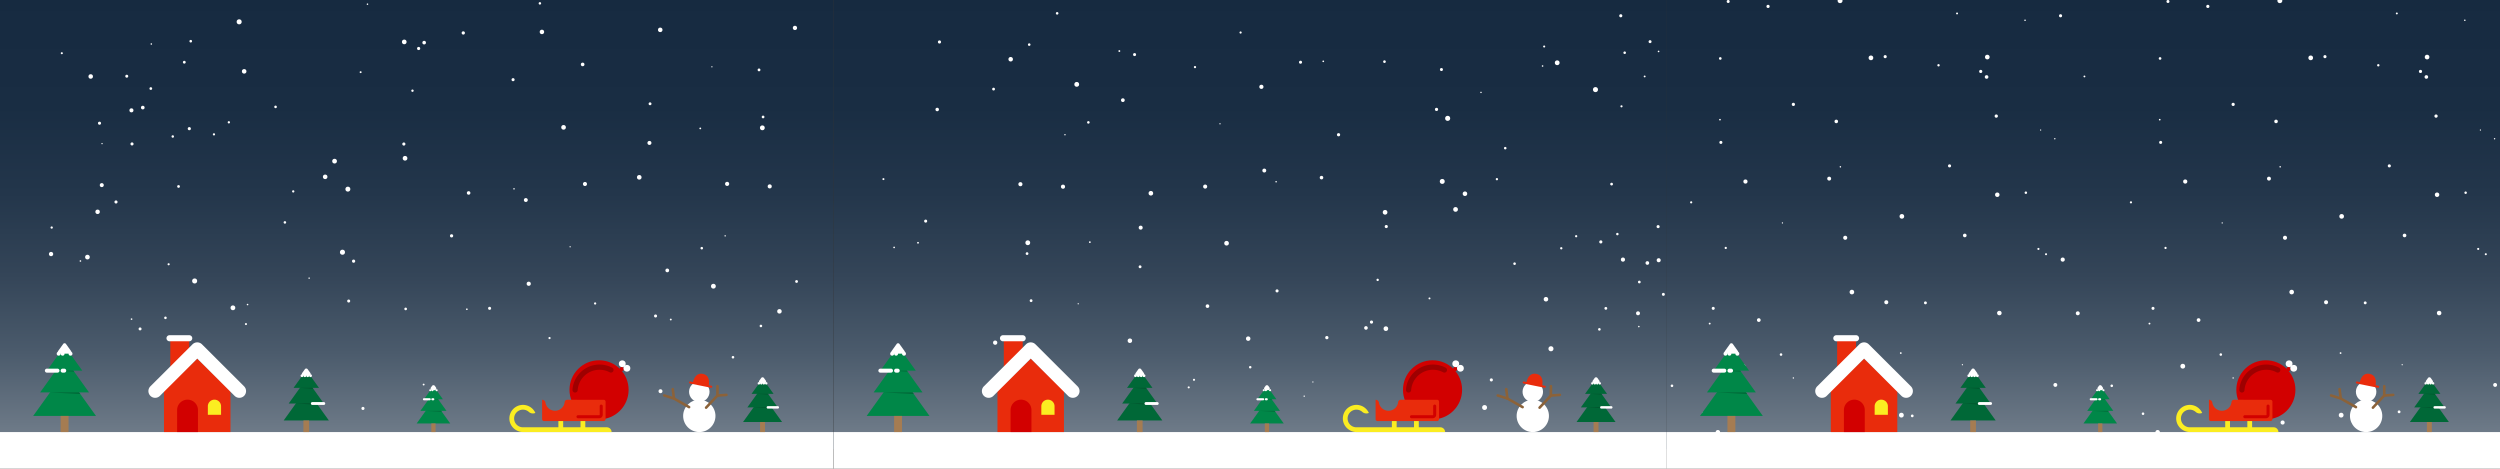 <svg xmlns="http://www.w3.org/2000/svg" xmlns:xlink="http://www.w3.org/1999/xlink" width="5760" height="1080" viewBox="0 0 5760 1080"><rect x="0" y="0" width="5760" height="1080" fill="#333333" stroke="none"/><defs><style>.cls-1{fill:url(#linear-gradient);}.cls-2{fill:none;}.cls-3{fill:#fff;}.cls-4{fill:#008748;}.cls-5{fill:#006837;}.cls-6{fill:#a57c52;}.cls-7{fill:#004e29;}.cls-8{fill:#e92c0c;}.cls-9{fill:#d20000;}.cls-10{fill:#fbed21;}.cls-11{fill:#9e0000;}.cls-12{fill:#8b6239;}.cls-13{fill:url(#linear-gradient-2);}.cls-14{fill:url(#linear-gradient-3);}</style><linearGradient id="linear-gradient" x1="960" y1="1034.5" x2="960" y2="-18.36" gradientUnits="userSpaceOnUse"><stop offset="0" stop-color="#76828f"/><stop offset="0.06" stop-color="#697684"/><stop offset="0.21" stop-color="#4b5b6c"/><stop offset="0.38" stop-color="#344558"/><stop offset="0.56" stop-color="#23364b"/><stop offset="0.75" stop-color="#192d43"/><stop offset="1" stop-color="#162a40"/></linearGradient><linearGradient id="linear-gradient-2" x1="2880.35" y1="1034.5" x2="2880.35" y2="-18.36" xlink:href="#linear-gradient"/><linearGradient id="linear-gradient-3" x1="4800.35" y1="1034.5" x2="4800.35" y2="-18.36" xlink:href="#linear-gradient"/></defs><title>Titel Baggrund</title><g id="Titelskærm"><g id="Baggrund"><rect class="cls-1" y="-18.36" width="1920" height="1052.86"/><rect class="cls-2" x="2007.27" y="292.35" width="4.15" height="4.15"/><circle class="cls-3" cx="2009.35" cy="294.43" r="2.08"/><rect class="cls-2" x="1988.2" y="340.82" width="7.06" height="7.06"/><circle class="cls-3" cx="1991.73" cy="344.35" r="3.53"/><rect class="cls-2" x="1670.52" y="418.88" width="9.57" height="9.57"/><circle class="cls-3" cx="1675.31" cy="423.67" r="4.79"/><rect class="cls-2" x="1669.11" y="541.76" width="3.3" height="3.3"/><circle class="cls-3" cx="1670.76" cy="543.41" r="1.65"/><rect class="cls-2" x="1750.18" y="748.06" width="5.91" height="5.91"/><circle class="cls-3" cx="1753.14" cy="751.02" r="2.96"/><rect class="cls-2" x="1517.22" y="896.79" width="9.12" height="9.12"/><circle class="cls-3" cx="1521.78" cy="901.35" r="4.56"/><rect class="cls-2" x="1533.08" y="618.73" width="8.6" height="8.6"/><circle class="cls-3" cx="1537.38" cy="623.03" r="4.3"/><rect class="cls-2" x="1312.06" y="567.09" width="3.02" height="3.02"/><circle class="cls-3" cx="1313.57" cy="568.6" r="1.51"/><rect class="cls-2" x="1491.68" y="324.66" width="9.27" height="9.27"/><circle class="cls-3" cx="1496.31" cy="329.29" r="4.64"/><rect class="cls-2" x="1293.06" y="288.03" width="10.76" height="10.76"/><circle class="cls-3" cx="1298.44" cy="293.41" r="5.38"/><rect class="cls-2" x="1178.54" y="180" width="7.14" height="7.14"/><circle class="cls-3" cx="1182.11" cy="183.57" r="3.57"/><rect class="cls-2" x="947.59" y="206.22" width="5.49" height="5.49"/><circle class="cls-3" cx="950.33" cy="208.96" r="2.74"/><rect class="cls-2" x="927.8" y="359.26" width="10.83" height="10.83"/><circle class="cls-3" cx="933.22" cy="364.67" r="5.42"/><rect class="cls-2" x="1036.72" y="539.65" width="7.44" height="7.44"/><circle class="cls-3" cx="1040.44" cy="543.37" r="3.72"/><rect class="cls-2" x="783.18" y="575.26" width="11.71" height="11.71"/><circle class="cls-3" cx="789.03" cy="581.12" r="5.86"/><rect class="cls-2" x="811" y="598.02" width="7.39" height="7.39"/><circle class="cls-3" cx="814.7" cy="601.72" r="3.7"/><rect class="cls-2" x="568.54" y="699.89" width="3.65" height="3.65"/><circle class="cls-3" cx="570.36" cy="701.71" r="1.83"/><rect class="cls-2" x="743.93" y="402.19" width="10.51" height="10.51"/><circle class="cls-3" cx="749.19" cy="407.44" r="5.25"/><rect class="cls-2" x="408.19" y="426.45" width="6.32" height="6.32"/><circle class="cls-3" cx="411.35" cy="429.61" r="3.16"/><rect class="cls-2" x="432.53" y="292.8" width="7.28" height="7.28"/><circle class="cls-3" cx="436.17" cy="296.44" r="3.64"/><rect class="cls-2" x="324.74" y="243.66" width="8.44" height="8.44"/><circle class="cls-3" cx="328.96" cy="247.88" r="4.22"/><rect class="cls-2" x="203.76" y="170.99" width="10.43" height="10.43"/><circle class="cls-3" cx="208.98" cy="176.21" r="5.22"/><rect class="cls-2" x="298.14" y="249.55" width="9.37" height="9.37"/><circle class="cls-3" cx="302.82" cy="254.23" r="4.68"/><rect class="cls-2" x="229.85" y="421.88" width="9.27" height="9.27"/><circle class="cls-3" cx="234.48" cy="426.52" r="4.63"/><rect class="cls-2" x="112.71" y="580.38" width="9.87" height="9.87"/><circle class="cls-3" cx="117.65" cy="585.31" r="4.94"/><rect class="cls-2" x="378.23" y="729.35" width="5.92" height="5.92"/><circle class="cls-3" cx="381.19" cy="732.31" r="2.96"/><rect class="cls-2" x="183.39" y="599.49" width="3.75" height="3.75"/><circle class="cls-3" cx="185.27" cy="601.36" r="1.87"/><rect class="cls-2" x="196.07" y="586.96" width="10.79" height="10.79"/><circle class="cls-3" cx="201.46" cy="592.35" r="5.4"/><rect class="cls-2" x="116.43" y="521.63" width="5.3" height="5.3"/><circle class="cls-3" cx="119.08" cy="524.28" r="2.65"/><rect class="cls-2" x="263.67" y="461.76" width="7.18" height="7.18"/><circle class="cls-3" cx="267.26" cy="465.35" r="3.59"/><rect class="cls-2" x="300.61" y="328.08" width="7.12" height="7.12"/><circle class="cls-3" cx="304.17" cy="331.64" r="3.56"/><rect class="cls-2" x="344.32" y="200.9" width="6.28" height="6.28"/><circle class="cls-3" cx="347.46" cy="204.04" r="3.14"/><rect class="cls-2" x="436.46" y="91.94" width="6.02" height="6.02"/><circle class="cls-3" cx="439.47" cy="94.95" r="3.01"/><rect class="cls-2" x="557.31" y="159.13" width="10.52" height="10.52"/><circle class="cls-3" cx="562.57" cy="164.39" r="5.26"/><rect class="cls-2" x="844.84" y="7.86" width="3.56" height="3.56"/><circle class="cls-3" cx="846.62" cy="9.64" r="1.78"/><rect class="cls-2" x="973.1" y="94.07" width="8.33" height="8.33"/><circle class="cls-3" cx="977.27" cy="98.24" r="4.17"/><rect class="cls-2" x="1243.43" y="68.4" width="10.32" height="10.32"/><circle class="cls-3" cx="1248.6" cy="73.56" r="5.16"/><rect class="cls-2" x="1515.98" y="63.56" width="10.43" height="10.43"/><circle class="cls-3" cx="1521.2" cy="68.78" r="5.22"/><rect class="cls-2" x="1745.53" y="157.8" width="6.52" height="6.52"/><circle class="cls-3" cx="1748.79" cy="161.06" r="3.26"/><rect class="cls-2" x="1750.89" y="288.96" width="11.11" height="11.11"/><circle class="cls-3" cx="1756.44" cy="294.51" r="5.55"/><rect class="cls-2" x="2062.45" y="281.76" width="3.91" height="3.91"/><circle class="cls-3" cx="2064.4" cy="283.71" r="1.95"/><rect class="cls-2" x="2086.67" y="438.78" width="4.72" height="4.72"/><circle class="cls-3" cx="2089.03" cy="441.14" r="2.36"/><rect class="cls-2" x="1961.09" y="597.49" width="8.08" height="8.08"/><circle class="cls-3" cx="1965.13" cy="601.53" r="4.04"/><rect class="cls-2" x="1956.27" y="753.44" width="7.27" height="7.27"/><circle class="cls-3" cx="1959.91" cy="757.08" r="3.64"/><rect class="cls-2" x="1790.63" y="712.1" width="10.43" height="10.43"/><circle class="cls-3" cx="1795.84" cy="717.31" r="5.21"/><rect class="cls-2" x="1685.83" y="820.12" width="5.93" height="5.93"/><circle class="cls-3" cx="1688.79" cy="823.09" r="2.97"/><rect class="cls-2" x="1543.34" y="734.03" width="4.32" height="4.32"/><circle class="cls-3" cx="1545.5" cy="736.19" r="2.16"/><rect class="cls-2" x="1393.23" y="931.26" width="9.63" height="9.63"/><circle class="cls-3" cx="1398.04" cy="936.07" r="4.81"/><rect class="cls-2" x="1263.6" y="776.35" width="5.03" height="5.03"/><circle class="cls-3" cx="1266.12" cy="778.86" r="2.52"/><rect class="cls-2" x="1124.51" y="706.88" width="7.05" height="7.05"/><circle class="cls-3" cx="1128.04" cy="710.4" r="3.52"/><rect class="cls-2" x="973.93" y="883.87" width="4.3" height="4.3"/><circle class="cls-3" cx="976.08" cy="886.02" r="2.15"/><rect class="cls-2" x="832.67" y="937.45" width="7.18" height="7.18"/><circle class="cls-3" cx="836.26" cy="941.04" r="3.59"/><rect class="cls-2" x="710.52" y="639.15" width="3.42" height="3.42"/><circle class="cls-3" cx="712.23" cy="640.86" r="1.71"/><rect class="cls-2" x="564.28" y="744.24" width="4.82" height="4.82"/><circle class="cls-3" cx="566.69" cy="746.65" r="2.41"/><rect class="cls-2" x="442.63" y="641.53" width="11.67" height="11.67"/><circle class="cls-3" cx="448.46" cy="647.36" r="5.83"/><rect class="cls-2" x="301.2" y="733.38" width="3.79" height="3.79"/><circle class="cls-3" cx="303.09" cy="735.28" r="1.9"/><rect class="cls-2" x="319.29" y="754.4" width="6.83" height="6.83"/><circle class="cls-3" cx="322.71" cy="757.82" r="3.42"/><rect class="cls-2" x="386.06" y="606.39" width="4.94" height="4.94"/><circle class="cls-3" cx="388.53" cy="608.86" r="2.47"/><rect class="cls-2" x="531.12" y="703.67" width="11.05" height="11.05"/><circle class="cls-3" cx="536.65" cy="709.19" r="5.52"/><rect class="cls-2" x="672.96" y="438.36" width="5.28" height="5.28"/><circle class="cls-3" cx="675.6" cy="440.99" r="2.64"/><rect class="cls-2" x="799.88" y="690.09" width="6.98" height="6.98"/><circle class="cls-3" cx="803.37" cy="693.58" r="3.49"/><rect class="cls-2" x="931.56" y="708.69" width="6.14" height="6.14"/><circle class="cls-3" cx="934.63" cy="711.76" r="3.07"/><rect class="cls-2" x="1073.7" y="710.56" width="3.88" height="3.88"/><circle class="cls-3" cx="1075.65" cy="712.5" r="1.94"/><rect class="cls-2" x="1213.35" y="648.94" width="9.68" height="9.68"/><circle class="cls-3" cx="1218.19" cy="653.78" r="4.84"/><rect class="cls-2" x="1368.59" y="696.61" width="5.15" height="5.15"/><circle class="cls-3" cx="1371.17" cy="699.19" r="2.58"/><rect class="cls-2" x="1506.88" y="724.53" width="7.01" height="7.01"/><circle class="cls-3" cx="1510.39" cy="728.03" r="3.5"/><rect class="cls-2" x="1638.11" y="653.88" width="11.1" height="11.1"/><circle class="cls-3" cx="1643.67" cy="659.43" r="5.55"/><rect class="cls-2" x="1832.05" y="645.3" width="6.46" height="6.46"/><circle class="cls-3" cx="1835.28" cy="648.53" r="3.23"/><rect class="cls-2" x="1768.66" y="424.69" width="9.5" height="9.5"/><circle class="cls-3" cx="1773.42" cy="429.45" r="4.75"/><rect class="cls-2" x="1613.9" y="568.87" width="5.9" height="5.9"/><circle class="cls-3" cx="1616.85" cy="571.81" r="2.95"/><rect class="cls-2" x="1494.39" y="235.79" width="6.65" height="6.65"/><circle class="cls-3" cx="1497.71" cy="239.12" r="3.32"/><rect class="cls-2" x="1343.05" y="419.21" width="9.41" height="9.41"/><circle class="cls-3" cx="1347.76" cy="423.92" r="4.7"/><rect class="cls-2" x="1207" y="456.35" width="9.04" height="9.04"/><circle class="cls-3" cx="1211.51" cy="460.87" r="4.52"/><rect class="cls-2" x="1075.58" y="440.43" width="8.23" height="8.23"/><circle class="cls-3" cx="1079.7" cy="444.54" r="4.11"/><rect class="cls-2" x="926.85" y="328.23" width="7.24" height="7.24"/><circle class="cls-3" cx="930.47" cy="331.85" r="3.62"/><rect class="cls-2" x="795.8" y="430.08" width="11.41" height="11.41"/><circle class="cls-3" cx="801.5" cy="435.79" r="5.71"/><rect class="cls-2" x="653.45" y="509.51" width="5.86" height="5.86"/><circle class="cls-3" cx="656.38" cy="512.44" r="2.93"/><rect class="cls-2" x="524.61" y="279.13" width="5.33" height="5.33"/><circle class="cls-3" cx="527.28" cy="281.79" r="2.66"/><rect class="cls-2" x="395.19" y="311.63" width="5.7" height="5.7"/><circle class="cls-3" cx="398.04" cy="314.48" r="2.85"/><rect class="cls-2" x="219.74" y="482.87" width="10.29" height="10.29"/><circle class="cls-3" cx="224.88" cy="488.02" r="5.15"/><rect class="cls-2" x="225.72" y="280.34" width="7.11" height="7.11"/><circle class="cls-3" cx="229.27" cy="283.89" r="3.55"/><rect class="cls-2" x="233.55" y="329.32" width="3.09" height="3.09"/><circle class="cls-3" cx="235.09" cy="330.87" r="1.55"/><rect class="cls-2" x="346.8" y="99.57" width="3.6" height="3.6"/><circle class="cls-3" cx="348.6" cy="101.37" r="1.8"/><rect class="cls-2" x="490.39" y="307" width="5.14" height="5.14"/><circle class="cls-3" cx="492.96" cy="309.57" r="2.57"/><rect class="cls-2" x="631.89" y="243.28" width="5.98" height="5.98"/><circle class="cls-3" cx="634.88" cy="246.27" r="2.99"/><rect class="cls-2" x="765.38" y="365.84" width="10.92" height="10.92"/><circle class="cls-3" cx="770.84" cy="371.3" r="5.46"/><rect class="cls-2" x="926.04" y="91.2" width="10.75" height="10.75"/><circle class="cls-3" cx="931.41" cy="96.58" r="5.37"/><rect class="cls-2" x="1063.61" y="72.13" width="7.57" height="7.57"/><circle class="cls-3" cx="1067.39" cy="75.91" r="3.78"/><rect class="cls-2" x="1182.52" y="433.31" width="3.53" height="3.53"/><circle class="cls-3" cx="1184.29" cy="435.08" r="1.77"/><rect class="cls-2" x="1338.23" y="144.26" width="8.38" height="8.38"/><circle class="cls-3" cx="1342.42" cy="148.45" r="4.19"/><rect class="cls-2" x="1467.53" y="403.22" width="10.65" height="10.65"/><circle class="cls-3" cx="1472.85" cy="408.54" r="5.33"/><rect class="cls-2" x="1611.37" y="293.82" width="4.11" height="4.11"/><circle class="cls-3" cx="1613.43" cy="295.88" r="2.06"/><rect class="cls-2" x="1754.95" y="266.33" width="6.33" height="6.33"/><circle class="cls-3" cx="1758.12" cy="269.49" r="3.16"/><rect class="cls-2" x="1826.61" y="59.37" width="9.89" height="9.89"/><circle class="cls-3" cx="1831.56" cy="64.31" r="4.94"/><rect class="cls-2" x="1638.78" y="152.46" width="2.94" height="2.94"/><circle class="cls-3" cx="1640.25" cy="153.92" r="1.47"/><rect class="cls-2" x="1517.58" y="67.78" width="4.76" height="4.76"/><circle class="cls-3" cx="1519.96" cy="70.16" r="2.38"/><rect class="cls-2" x="1241.05" y="4.88" width="5.72" height="5.72"/><circle class="cls-3" cx="1243.92" cy="7.74" r="2.86"/><rect class="cls-2" x="960.87" y="108.05" width="7.34" height="7.34"/><circle class="cls-3" cx="964.54" cy="111.72" r="3.67"/><rect class="cls-2" x="828.66" y="164.03" width="4.5" height="4.5"/><circle class="cls-3" cx="830.91" cy="166.28" r="2.25"/><rect class="cls-2" x="545.19" y="44.43" width="11.68" height="11.68"/><circle class="cls-3" cx="551.03" cy="50.27" r="5.84"/><rect class="cls-2" x="421.39" y="140.11" width="6.48" height="6.48"/><circle class="cls-3" cx="424.63" cy="143.35" r="3.24"/><rect class="cls-2" x="288.65" y="172.18" width="6.81" height="6.81"/><circle class="cls-3" cx="292.06" cy="175.59" r="3.41"/><rect class="cls-2" x="140.01" y="120.18" width="4.82" height="4.82"/><circle class="cls-3" cx="142.42" cy="122.59" r="2.41"/><rect class="cls-3" y="995.49" width="1920" height="276.84"/><polygon class="cls-4" points="998.66 921.71 960 975.62 1037.32 975.62 998.66 921.71"/><polygon class="cls-4" points="998.66 904.7 968.55 946.68 1028.77 946.68 998.66 904.7"/><polygon class="cls-4" points="998.66 889.5 976.86 919.9 1020.46 919.9 998.66 889.5"/><polygon class="cls-5" points="980.75 946.68 1016.57 946.68 1017.99 948.66 980.75 946.68"/><polygon class="cls-5" points="987.77 919.9 1009.56 919.9 1010.43 921.11 987.77 919.9"/><path class="cls-3" d="M995.46,889.1l-2.67,3.72A3.93,3.93,0,0,0,996,899h5.33a3.92,3.92,0,0,0,3.19-6.21l-2.66-3.72A3.93,3.93,0,0,0,995.46,889.1Z"/><circle class="cls-3" cx="991.37" cy="899.05" r="2.43"/><circle class="cls-3" cx="996.23" cy="899.05" r="2.43"/><circle class="cls-3" cx="1005.95" cy="899.05" r="2.43"/><path class="cls-3" d="M990,922.35H976.86a2.45,2.45,0,1,1,0-4.9H990a2.45,2.45,0,0,1,0,4.9Z"/><path class="cls-3" d="M998.23,922.35h-2a2.45,2.45,0,0,1,0-4.9h2a2.45,2.45,0,0,1,0,4.9Z"/><rect class="cls-6" x="993.78" y="975.62" width="9.74" height="19.88"/><polygon class="cls-4" points="148.81 857.37 76.43 958.28 221.18 958.28 148.81 857.37"/><polygon class="cls-4" points="148.81 825.52 92.44 904.11 205.17 904.11 148.81 825.52"/><polygon class="cls-4" points="148.81 797.06 107.99 853.98 189.63 853.98 148.81 797.06"/><polygon class="cls-5" points="115.28 904.11 182.33 904.11 184.99 907.83 115.28 904.11"/><polygon class="cls-5" points="128.42 853.98 169.22 853.98 170.84 856.24 128.42 853.98"/><path class="cls-3" d="M145.6,792.45,133.94,808.7a3.92,3.92,0,0,0,3.19,6.21h23.31a3.92,3.92,0,0,0,3.19-6.21L152,792.45A3.92,3.92,0,0,0,145.6,792.45Z"/><circle class="cls-3" cx="135.16" cy="814.95" r="4.55"/><circle class="cls-3" cx="144.26" cy="814.95" r="4.55"/><circle class="cls-3" cx="162.45" cy="814.95" r="4.55"/><path class="cls-3" d="M132.5,858.56H108a4.58,4.58,0,0,1,0-9.16H132.5a4.58,4.58,0,1,1,0,9.16Z"/><path class="cls-3" d="M148,858.56h-3.74a4.58,4.58,0,1,1,0-9.16H148a4.58,4.58,0,0,1,0,9.16Z"/><rect class="cls-6" x="139.67" y="958.28" width="18.23" height="37.21"/><polygon class="cls-5" points="705.63 896.13 653.57 968.73 757.7 968.73 705.63 896.13"/><polygon class="cls-5" points="705.63 873.22 665.09 929.76 746.18 929.76 705.63 873.22"/><polygon class="cls-5" points="705.63 852.75 676.27 893.69 735 893.69 705.63 852.75"/><polygon class="cls-7" points="681.52 929.76 729.75 929.76 731.66 932.43 681.52 929.76"/><polygon class="cls-7" points="690.97 893.69 720.33 893.69 721.49 895.32 690.97 893.69"/><path class="cls-3" d="M702.44,850.67l-6.24,8.71a3.93,3.93,0,0,0,3.19,6.21h12.48a3.92,3.92,0,0,0,3.19-6.21l-6.24-8.71A3.93,3.93,0,0,0,702.44,850.67Z"/><circle class="cls-3" cx="695.83" cy="865.62" r="3.27"/><circle class="cls-3" cx="702.38" cy="865.62" r="3.27"/><circle class="cls-3" cx="708.92" cy="865.62" r="3.27"/><circle class="cls-3" cx="715.46" cy="865.62" r="3.27"/><path class="cls-3" d="M746.18,933H719.77a3.3,3.3,0,1,1,0-6.59h26.41a3.3,3.3,0,0,1,0,6.59Z"/><rect class="cls-6" x="699.07" y="968.73" width="13.12" height="26.77"/><polygon class="cls-5" points="1756.93 909.6 1711.93 972.35 1801.94 972.35 1756.93 909.6"/><polygon class="cls-5" points="1756.93 889.79 1721.88 938.67 1791.98 938.67 1756.93 889.79"/><polygon class="cls-5" points="1756.93 872.1 1731.55 907.49 1782.32 907.49 1756.93 872.1"/><polygon class="cls-7" points="1736.09 938.67 1777.78 938.67 1779.44 940.98 1736.09 938.67"/><polygon class="cls-7" points="1744.26 907.49 1769.64 907.49 1770.64 908.9 1744.26 907.49"/><path class="cls-3" d="M1753.75,870.91l-4.36,6.07a3.93,3.93,0,0,0,3.19,6.22h8.71a3.93,3.93,0,0,0,3.19-6.22l-4.36-6.07A3.91,3.91,0,0,0,1753.75,870.91Z"/><circle class="cls-3" cx="1748.46" cy="883.22" r="2.83"/><circle class="cls-3" cx="1754.12" cy="883.22" r="2.83"/><circle class="cls-3" cx="1759.78" cy="883.22" r="2.83"/><circle class="cls-3" cx="1765.43" cy="883.22" r="2.83"/><path class="cls-3" d="M1792,941.48h-22.83a2.85,2.85,0,0,1,0-5.7H1792a2.85,2.85,0,0,1,0,5.7Z"/><rect class="cls-6" x="1751.26" y="972.35" width="11.34" height="23.14"/><polygon class="cls-8" points="531.03 900.89 454.43 826.28 377.82 900.89 377.82 995.49 531.03 995.49 531.03 900.89"/><path class="cls-9" d="M432.1,920.81h0a24,24,0,0,1,24,24v50.64a0,0,0,0,1,0,0H408.06a0,0,0,0,1,0,0V944.85A24,24,0,0,1,432.1,920.81Z"/><path class="cls-10" d="M494.1,920.81h0A15.23,15.23,0,0,1,509.33,936v19.72a0,0,0,0,1,0,0H478.87a0,0,0,0,1,0,0V936A15.23,15.23,0,0,1,494.1,920.81Z"/><rect class="cls-8" x="392.43" y="784.52" width="43.53" height="65.12"/><path class="cls-3" d="M357.44,916.59a15.51,15.51,0,0,1-10.95-26.48l97-96.77a15.5,15.5,0,0,1,21.9,0l97,96.77a15.5,15.5,0,0,1-21.9,21.95l-86-85.85-86,85.85A15.46,15.46,0,0,1,357.44,916.59Z"/><path class="cls-3" d="M436,786.33H390.57a7,7,0,0,1,0-14H436a7,7,0,0,1,0,14Z"/><circle class="cls-9" cx="1380.23" cy="898.17" r="68.09"/><path class="cls-11" d="M1325,904.46h-.42a6,6,0,0,1-5.58-6.4,62.43,62.43,0,0,1,91.39-50.92,6,6,0,1,1-5.6,10.62,51.09,51.09,0,0,0-8.5-3.53A50.4,50.4,0,0,0,1331,898.88,6,6,0,0,1,1325,904.46Z"/><circle class="cls-9" cx="1432.47" cy="850.21" r="4.71"/><path class="cls-8" d="M1307,921.06a6,6,0,0,0-6,5.3,22.33,22.33,0,0,1-44.26,1.2,7.79,7.79,0,0,0-7.72-6.5h0v44.56a4.55,4.55,0,0,0,4.55,4.55h137.13a4.56,4.56,0,0,0,4.56-4.55v-40a4.55,4.55,0,0,0-4.56-4.55Z"/><path class="cls-9" d="M1380.7,963.63h-49a3.5,3.5,0,0,1,0-7h49a1.06,1.06,0,0,0,1-1v-20a3.5,3.5,0,0,1,7,0v20A8.06,8.06,0,0,1,1380.7,963.63Z"/><path class="cls-10" d="M1409.15,995.49H1205.59c-17,0-31.46-13.33-32-30.37a31.32,31.32,0,0,1,59.89-13.74l-.14.07a14,14,0,0,1-15-2.49,20.32,20.32,0,1,0-13.47,35.53h193.23a11,11,0,0,1,11,11Z"/><rect class="cls-10" x="1331.24" y="976.44" width="23.54" height="11" transform="translate(2324.96 -361.07) rotate(90)"/><rect class="cls-10" x="1280.27" y="976.44" width="23.54" height="11" transform="translate(2273.98 -310.1) rotate(90)"/><circle class="cls-3" cx="1433.7" cy="838.08" r="7.83"/><circle class="cls-3" cx="1444.42" cy="848.5" r="7.83"/><circle class="cls-3" cx="1611.2" cy="958.28" r="37.22"/><circle class="cls-3" cx="1611.2" cy="902.69" r="23.59"/><path class="cls-8" d="M1596.15,882.48c2.75-13.68,9.93-23.79,23.25-21.11s16,14.77,13.29,28.46"/><path class="cls-8" d="M1638.27,893.37l-48.63-9.78a2.37,2.37,0,1,1,.93-4.64l48.63,9.77a2.37,2.37,0,0,1-.93,4.65Z"/><path class="cls-12" d="M1552.78,921.18a3.06,3.06,0,0,1-.89-.14l-22.33-7a3,3,0,0,1,1.79-5.73l17.86,5.58L1547,897.08a3,3,0,0,1,6-.78l2.79,21.49a3,3,0,0,1-3,3.39Z"/><path class="cls-12" d="M1587.61,941a2.94,2.94,0,0,1-1.48-.4l-34.83-19.77a3,3,0,0,1,3-5.22l34.82,19.78a3,3,0,0,1-1.48,5.61Z"/><path class="cls-12" d="M1653,914.33a3,3,0,0,1-3-3v-21.5a3,3,0,0,1,6,0V908.1l17.44-1.27a3,3,0,0,1,.44,6l-20.66,1.51Z"/><path class="cls-12" d="M1626.9,942.21a3,3,0,0,1-2.19-5.05l26-27.88a3,3,0,0,1,4.39,4.1l-26.06,27.88A3,3,0,0,1,1626.9,942.21Z"/><rect class="cls-13" x="1920.35" y="-18.36" width="1920" height="1052.86"/><rect class="cls-2" x="2113.02" y="557.3" width="4.15" height="4.15"/><circle class="cls-3" cx="2115.1" cy="559.37" r="2.08"/><rect class="cls-2" x="2129.19" y="505.92" width="7.06" height="7.06"/><circle class="cls-3" cx="2132.72" cy="509.45" r="3.53"/><rect class="cls-2" x="2444.35" y="425.35" width="9.57" height="9.57"/><circle class="cls-3" cx="2449.14" cy="430.14" r="4.79"/><rect class="cls-2" x="2452.04" y="308.75" width="3.3" height="3.3"/><circle class="cls-3" cx="2453.69" cy="310.39" r="1.65"/><rect class="cls-2" x="2368.35" y="99.83" width="5.91" height="5.91"/><circle class="cls-3" cx="2371.31" cy="102.79" r="2.96"/><rect class="cls-2" x="2582.76" y="226.47" width="8.6" height="8.6"/><circle class="cls-3" cx="2587.06" cy="230.77" r="4.3"/><rect class="cls-2" x="2809.37" y="283.69" width="3.02" height="3.02"/><circle class="cls-3" cx="2810.88" cy="285.2" r="1.51"/><rect class="cls-2" x="2623.5" y="519.87" width="9.27" height="9.27"/><circle class="cls-3" cx="2628.13" cy="524.51" r="4.64"/><rect class="cls-2" x="2820.63" y="555.01" width="10.76" height="10.76"/><circle class="cls-3" cx="2826" cy="560.39" r="5.38"/><rect class="cls-2" x="2938.77" y="666.66" width="7.14" height="7.14"/><circle class="cls-3" cx="2942.34" cy="670.23" r="3.57"/><rect class="cls-2" x="3171.37" y="642.1" width="5.49" height="5.49"/><circle class="cls-3" cx="3174.11" cy="644.84" r="2.74"/><rect class="cls-2" x="3185.81" y="483.71" width="10.83" height="10.83"/><circle class="cls-3" cx="3191.23" cy="489.13" r="5.42"/><rect class="cls-2" x="3080.29" y="306.72" width="7.44" height="7.44"/><circle class="cls-3" cx="3084.01" cy="310.43" r="3.72"/><rect class="cls-2" x="3329.56" y="266.83" width="11.71" height="11.71"/><circle class="cls-3" cx="3335.42" cy="272.68" r="5.86"/><rect class="cls-2" x="3306.05" y="248.39" width="7.39" height="7.39"/><circle class="cls-3" cx="3309.75" cy="252.08" r="3.7"/><rect class="cls-2" x="3552.26" y="150.26" width="3.65" height="3.65"/><circle class="cls-3" cx="3554.08" cy="152.09" r="1.83"/><rect class="cls-2" x="3370" y="441.1" width="10.51" height="10.51"/><circle class="cls-3" cx="3375.26" cy="446.36" r="5.25"/><rect class="cls-2" x="3709.94" y="421.03" width="6.32" height="6.32"/><circle class="cls-3" cx="3713.1" cy="424.19" r="3.16"/><rect class="cls-2" x="3684.64" y="553.73" width="7.28" height="7.28"/><circle class="cls-3" cx="3688.28" cy="557.37" r="3.64"/><rect class="cls-2" x="3791.26" y="601.7" width="8.44" height="8.44"/><circle class="cls-3" cx="3795.48" cy="605.92" r="4.22"/><rect class="cls-2" x="3910.26" y="672.38" width="10.43" height="10.43"/><circle class="cls-3" cx="3915.47" cy="677.6" r="5.22"/><rect class="cls-2" x="3816.94" y="594.89" width="9.37" height="9.37"/><circle class="cls-3" cx="3821.62" cy="599.57" r="4.68"/><rect class="cls-2" x="3885.33" y="422.65" width="9.27" height="9.27"/><circle class="cls-3" cx="3889.97" cy="427.29" r="4.63"/><rect class="cls-2" x="4001.86" y="263.55" width="9.87" height="9.87"/><circle class="cls-3" cx="4006.8" cy="268.49" r="4.94"/><rect class="cls-2" x="3740.3" y="118.53" width="5.92" height="5.92"/><circle class="cls-3" cx="3743.26" cy="121.49" r="2.96"/><rect class="cls-2" x="3937.31" y="250.57" width="3.75" height="3.75"/><circle class="cls-3" cx="3939.18" cy="252.44" r="1.87"/><rect class="cls-2" x="3917.59" y="256.05" width="10.79" height="10.79"/><circle class="cls-3" cx="3922.98" cy="261.45" r="5.4"/><rect class="cls-2" x="4002.72" y="326.88" width="5.3" height="5.3"/><circle class="cls-3" cx="4005.37" cy="329.53" r="2.65"/><rect class="cls-2" x="3853.6" y="384.86" width="7.18" height="7.18"/><circle class="cls-3" cx="3857.19" cy="388.45" r="3.59"/><rect class="cls-2" x="3816.72" y="518.61" width="7.12" height="7.12"/><circle class="cls-3" cx="3820.28" cy="522.17" r="3.56"/><rect class="cls-2" x="3773.85" y="646.62" width="6.28" height="6.28"/><circle class="cls-3" cx="3776.99" cy="649.76" r="3.14"/><rect class="cls-2" x="3681.96" y="755.84" width="6.02" height="6.02"/><circle class="cls-3" cx="3684.98" cy="758.85" r="3.01"/><rect class="cls-2" x="3556.62" y="684.16" width="10.52" height="10.52"/><circle class="cls-3" cx="3561.88" cy="689.41" r="5.26"/><rect class="cls-2" x="3414.77" y="933.22" width="11.41" height="11.41"/><circle class="cls-3" cx="3420.47" cy="938.93" r="5.7"/><rect class="cls-2" x="3276.05" y="842.38" width="3.56" height="3.56"/><circle class="cls-3" cx="3277.83" cy="844.16" r="1.78"/><rect class="cls-2" x="3143.01" y="751.4" width="8.33" height="8.33"/><circle class="cls-3" cx="3147.18" cy="755.57" r="4.17"/><rect class="cls-2" x="3003.23" y="911.12" width="3.3" height="3.3"/><circle class="cls-3" cx="3004.88" cy="912.77" r="1.65"/><rect class="cls-2" x="2870.69" y="775.08" width="10.32" height="10.32"/><circle class="cls-3" cx="2875.85" cy="780.24" r="5.16"/><rect class="cls-2" x="2736.4" y="890.16" width="4.79" height="4.79"/><circle class="cls-3" cx="2738.79" cy="892.56" r="2.39"/><rect class="cls-2" x="2598.03" y="779.81" width="10.43" height="10.43"/><circle class="cls-3" cx="2603.25" cy="785.03" r="5.22"/><rect class="cls-2" x="2433.13" y="909.51" width="8.99" height="8.99"/><circle class="cls-3" cx="2437.62" cy="914" r="4.5"/><rect class="cls-2" x="2372.39" y="689.48" width="6.52" height="6.52"/><circle class="cls-3" cx="2375.65" cy="692.74" r="3.26"/><rect class="cls-2" x="2362.45" y="553.73" width="11.11" height="11.11"/><circle class="cls-3" cx="2368" cy="559.29" r="5.55"/><rect class="cls-2" x="2058.1" y="568.13" width="3.91" height="3.91"/><circle class="cls-3" cx="2060.05" cy="570.09" r="1.95"/><rect class="cls-2" x="2033.06" y="410.3" width="4.72" height="4.72"/><circle class="cls-3" cx="2035.42" cy="412.66" r="2.36"/><rect class="cls-2" x="2155.27" y="248.24" width="8.08" height="8.08"/><circle class="cls-3" cx="2159.31" cy="252.28" r="4.04"/><rect class="cls-2" x="2160.9" y="93.09" width="7.27" height="7.27"/><circle class="cls-3" cx="2164.54" cy="96.72" r="3.64"/><rect class="cls-2" x="2323.4" y="131.28" width="10.43" height="10.43"/><circle class="cls-3" cx="2328.61" cy="136.49" r="5.21"/><rect class="cls-2" x="2432.69" y="27.75" width="5.93" height="5.93"/><circle class="cls-3" cx="2435.65" cy="30.72" r="2.97"/><rect class="cls-2" x="2576.78" y="115.45" width="4.32" height="4.32"/><circle class="cls-3" cx="2578.94" cy="117.61" r="2.16"/><rect class="cls-2" x="2855.81" y="72.42" width="5.03" height="5.03"/><circle class="cls-3" cx="2858.33" cy="74.94" r="2.52"/><rect class="cls-2" x="2992.89" y="139.87" width="7.05" height="7.05"/><circle class="cls-3" cx="2996.41" cy="143.4" r="3.52"/><rect class="cls-2" x="3410.5" y="211.23" width="3.42" height="3.42"/><circle class="cls-3" cx="3412.21" cy="212.94" r="1.71"/><rect class="cls-2" x="3555.35" y="104.74" width="4.82" height="4.82"/><circle class="cls-3" cx="3557.76" cy="107.15" r="2.41"/><rect class="cls-2" x="3670.15" y="200.61" width="11.67" height="11.67"/><circle class="cls-3" cx="3675.98" cy="206.44" r="5.83"/><rect class="cls-2" x="3819.46" y="116.63" width="3.79" height="3.79"/><circle class="cls-3" cx="3821.35" cy="118.53" r="1.9"/><rect class="cls-2" x="3798.32" y="92.56" width="6.83" height="6.83"/><circle class="cls-3" cx="3801.74" cy="95.98" r="3.42"/><rect class="cls-2" x="3733.45" y="242.47" width="4.94" height="4.94"/><circle class="cls-3" cx="3735.92" cy="244.94" r="2.47"/><rect class="cls-2" x="3582.28" y="139.08" width="11.05" height="11.05"/><circle class="cls-3" cx="3587.8" cy="144.61" r="5.52"/><rect class="cls-2" x="3446.21" y="410.17" width="5.28" height="5.28"/><circle class="cls-3" cx="3448.85" cy="412.81" r="2.64"/><rect class="cls-2" x="3317.58" y="156.73" width="6.98" height="6.98"/><circle class="cls-3" cx="3321.07" cy="160.22" r="3.49"/><rect class="cls-2" x="3186.75" y="138.97" width="6.14" height="6.14"/><circle class="cls-3" cx="3189.82" cy="142.04" r="3.07"/><rect class="cls-2" x="3046.86" y="139.36" width="3.88" height="3.88"/><circle class="cls-3" cx="3048.8" cy="141.3" r="1.94"/><rect class="cls-2" x="2901.41" y="195.19" width="9.68" height="9.68"/><circle class="cls-3" cx="2906.25" cy="200.03" r="4.84"/><rect class="cls-2" x="2750.7" y="152.04" width="5.15" height="5.15"/><circle class="cls-3" cx="2753.28" cy="154.61" r="2.58"/><rect class="cls-2" x="2610.56" y="122.27" width="7.01" height="7.01"/><circle class="cls-3" cx="2614.06" cy="125.77" r="3.5"/><rect class="cls-2" x="2475.23" y="188.82" width="11.1" height="11.1"/><circle class="cls-3" cx="2480.78" cy="194.37" r="5.55"/><rect class="cls-2" x="2285.93" y="202.04" width="6.46" height="6.46"/><circle class="cls-3" cx="2289.17" cy="205.27" r="3.23"/><rect class="cls-2" x="2346.28" y="419.6" width="9.5" height="9.5"/><circle class="cls-3" cx="2351.03" cy="424.36" r="4.75"/><rect class="cls-2" x="2504.65" y="279.04" width="5.9" height="5.9"/><circle class="cls-3" cx="2507.59" cy="281.99" r="2.95"/><rect class="cls-2" x="2623.41" y="611.36" width="6.65" height="6.65"/><circle class="cls-3" cx="2626.73" cy="614.68" r="3.32"/><rect class="cls-2" x="2771.98" y="425.18" width="9.41" height="9.41"/><circle class="cls-3" cx="2776.69" cy="429.88" r="4.7"/><rect class="cls-2" x="2908.42" y="388.42" width="9.04" height="9.04"/><circle class="cls-3" cx="2912.93" cy="392.93" r="4.52"/><rect class="cls-2" x="3040.64" y="405.14" width="8.23" height="8.23"/><circle class="cls-3" cx="3044.75" cy="409.26" r="4.11"/><rect class="cls-2" x="3190.36" y="518.34" width="7.24" height="7.24"/><circle class="cls-3" cx="3193.98" cy="521.96" r="3.62"/><rect class="cls-2" x="3317.24" y="412.31" width="11.41" height="11.41"/><circle class="cls-3" cx="3322.94" cy="418.01" r="5.71"/><rect class="cls-2" x="3465.14" y="338.44" width="5.86" height="5.86"/><circle class="cls-3" cx="3468.07" cy="341.37" r="2.93"/><rect class="cls-2" x="3594.51" y="569.35" width="5.33" height="5.33"/><circle class="cls-3" cx="3597.17" cy="572.01" r="2.66"/><rect class="cls-2" x="3723.56" y="536.47" width="5.7" height="5.7"/><circle class="cls-3" cx="3726.41" cy="539.32" r="2.85"/><rect class="cls-2" x="3894.42" y="360.64" width="10.29" height="10.29"/><circle class="cls-3" cx="3899.56" cy="365.78" r="5.15"/><rect class="cls-2" x="3891.62" y="566.35" width="7.11" height="7.11"/><circle class="cls-3" cx="3895.17" cy="569.91" r="3.55"/><rect class="cls-2" x="3887.81" y="521.38" width="3.09" height="3.09"/><circle class="cls-3" cx="3889.35" cy="522.93" r="1.55"/><rect class="cls-2" x="3774.05" y="750.63" width="3.6" height="3.6"/><circle class="cls-3" cx="3775.84" cy="752.43" r="1.8"/><rect class="cls-2" x="3628.91" y="541.66" width="5.14" height="5.14"/><circle class="cls-3" cx="3631.49" cy="544.23" r="2.57"/><rect class="cls-2" x="3486.58" y="604.54" width="5.98" height="5.98"/><circle class="cls-3" cx="3489.57" cy="607.53" r="2.99"/><rect class="cls-2" x="3348.15" y="477.04" width="10.92" height="10.92"/><circle class="cls-3" cx="3353.61" cy="482.5" r="5.46"/><rect class="cls-2" x="3187.66" y="751.85" width="10.75" height="10.75"/><circle class="cls-3" cx="3193.04" cy="757.23" r="5.37"/><rect class="cls-2" x="3053.27" y="774.11" width="7.57" height="7.57"/><circle class="cls-3" cx="3057.05" cy="777.89" r="3.78"/><rect class="cls-2" x="2938.39" y="416.96" width="3.53" height="3.53"/><circle class="cls-3" cx="2940.16" cy="418.73" r="1.77"/><rect class="cls-2" x="2777.83" y="701.16" width="8.38" height="8.38"/><circle class="cls-3" cx="2782.03" cy="705.35" r="4.19"/><rect class="cls-2" x="2646.27" y="439.93" width="10.65" height="10.65"/><circle class="cls-3" cx="2651.6" cy="445.26" r="5.33"/><rect class="cls-2" x="2508.97" y="555.87" width="4.11" height="4.11"/><circle class="cls-3" cx="2511.02" cy="557.92" r="2.06"/><rect class="cls-2" x="2363.16" y="581.14" width="6.33" height="6.33"/><circle class="cls-3" cx="2366.33" cy="584.31" r="3.16"/><rect class="cls-2" x="2287.95" y="784.55" width="9.89" height="9.89"/><circle class="cls-3" cx="2292.89" cy="789.49" r="4.94"/><rect class="cls-2" x="2482.73" y="698.41" width="2.94" height="2.94"/><circle class="cls-3" cx="2484.2" cy="699.88" r="1.47"/><rect class="cls-2" x="2602.1" y="781.26" width="4.76" height="4.76"/><circle class="cls-3" cx="2604.48" cy="783.64" r="2.38"/><rect class="cls-2" x="2748.54" y="872.58" width="4.91" height="4.91"/><circle class="cls-3" cx="2751" cy="875.03" r="2.46"/><rect class="cls-2" x="2877.67" y="843.2" width="5.72" height="5.72"/><circle class="cls-3" cx="2880.53" cy="846.06" r="2.86"/><rect class="cls-2" x="3023.43" y="878.64" width="2.93" height="2.93"/><circle class="cls-3" cx="3024.89" cy="880.11" r="1.46"/><rect class="cls-2" x="3156.23" y="738.41" width="7.34" height="7.34"/><circle class="cls-3" cx="3159.91" cy="742.08" r="3.67"/><rect class="cls-2" x="3291.29" y="685.28" width="4.5" height="4.5"/><circle class="cls-3" cx="3293.54" cy="687.53" r="2.25"/><rect class="cls-2" x="3432.44" y="871.73" width="7.17" height="7.17"/><circle class="cls-3" cx="3436.03" cy="875.32" r="3.59"/><rect class="cls-2" x="3567.57" y="797.69" width="11.68" height="11.68"/><circle class="cls-3" cx="3573.41" cy="803.53" r="5.84"/><rect class="cls-2" x="3696.58" y="707.21" width="6.48" height="6.48"/><circle class="cls-3" cx="3699.82" cy="710.45" r="3.24"/><rect class="cls-2" x="3828.98" y="674.81" width="6.81" height="6.81"/><circle class="cls-3" cx="3832.39" cy="678.21" r="3.41"/><rect class="cls-2" x="3979.62" y="728.81" width="4.82" height="4.82"/><circle class="cls-3" cx="3982.03" cy="731.22" r="2.41"/><rect class="cls-3" x="1920.35" y="995.49" width="1920" height="276.84"/><polygon class="cls-4" points="2919.01 921.71 2880.35 975.62 2957.67 975.62 2919.01 921.71"/><polygon class="cls-4" points="2919.01 904.7 2888.9 946.68 2949.11 946.68 2919.01 904.7"/><polygon class="cls-4" points="2919.01 889.5 2897.2 919.9 2940.81 919.9 2919.01 889.5"/><polygon class="cls-5" points="2901.1 946.68 2936.91 946.68 2938.34 948.66 2901.1 946.68"/><polygon class="cls-5" points="2908.12 919.9 2929.91 919.9 2930.78 921.11 2908.12 919.9"/><path class="cls-3" d="M2915.81,889.1l-2.67,3.72a3.92,3.92,0,0,0,3.19,6.21h5.33a3.92,3.92,0,0,0,3.19-6.21l-2.66-3.72A3.93,3.93,0,0,0,2915.81,889.1Z"/><circle class="cls-3" cx="2911.72" cy="899.05" r="2.43"/><circle class="cls-3" cx="2916.58" cy="899.05" r="2.43"/><circle class="cls-3" cx="2926.3" cy="899.05" r="2.43"/><path class="cls-3" d="M2910.3,922.35h-13.1a2.45,2.45,0,0,1,0-4.9h13.1a2.45,2.45,0,0,1,0,4.9Z"/><path class="cls-3" d="M2918.57,922.35h-2a2.45,2.45,0,1,1,0-4.9h2a2.45,2.45,0,0,1,0,4.9Z"/><rect class="cls-6" x="2914.13" y="975.62" width="9.74" height="19.88"/><polygon class="cls-4" points="2069.15 857.37 1996.78 958.28 2141.53 958.28 2069.15 857.37"/><polygon class="cls-4" points="2069.15 825.52 2012.79 904.11 2125.52 904.11 2069.15 825.52"/><polygon class="cls-4" points="2069.15 797.06 2028.34 853.98 2109.97 853.98 2069.15 797.06"/><polygon class="cls-5" points="2035.63 904.11 2102.68 904.11 2105.34 907.83 2035.63 904.11"/><polygon class="cls-5" points="2048.77 853.98 2089.56 853.98 2091.18 856.24 2048.77 853.98"/><path class="cls-3" d="M2065.94,792.45l-11.65,16.25a3.92,3.92,0,0,0,3.19,6.21h23.31a3.92,3.92,0,0,0,3.19-6.21l-11.66-16.25A3.92,3.92,0,0,0,2065.94,792.45Z"/><circle class="cls-3" cx="2055.51" cy="814.95" r="4.55"/><circle class="cls-3" cx="2064.61" cy="814.95" r="4.55"/><circle class="cls-3" cx="2082.8" cy="814.95" r="4.55"/><path class="cls-3" d="M2052.85,858.56h-24.51a4.58,4.58,0,1,1,0-9.16h24.51a4.58,4.58,0,0,1,0,9.16Z"/><path class="cls-3" d="M2068.34,858.56h-3.73a4.58,4.58,0,1,1,0-9.16h3.73a4.58,4.58,0,0,1,0,9.16Z"/><rect class="cls-6" x="2060.02" y="958.28" width="18.23" height="37.21"/><polygon class="cls-5" points="2625.98 896.13 2573.92 968.73 2678.04 968.73 2625.98 896.13"/><polygon class="cls-5" points="2625.98 873.22 2585.43 929.76 2666.53 929.76 2625.98 873.22"/><polygon class="cls-5" points="2625.98 852.75 2596.62 893.69 2655.34 893.69 2625.98 852.75"/><polygon class="cls-7" points="2601.86 929.76 2650.1 929.76 2652.01 932.43 2601.86 929.76"/><polygon class="cls-7" points="2611.32 893.69 2640.67 893.69 2641.84 895.32 2611.32 893.69"/><path class="cls-3" d="M2622.79,850.67l-6.24,8.71a3.92,3.92,0,0,0,3.19,6.21h12.48a3.92,3.92,0,0,0,3.19-6.21l-6.24-8.71A3.93,3.93,0,0,0,2622.79,850.67Z"/><circle class="cls-3" cx="2616.18" cy="865.62" r="3.27"/><circle class="cls-3" cx="2622.72" cy="865.62" r="3.27"/><circle class="cls-3" cx="2629.27" cy="865.62" r="3.27"/><circle class="cls-3" cx="2635.81" cy="865.62" r="3.27"/><path class="cls-3" d="M2666.53,933h-26.42a3.3,3.3,0,0,1,0-6.59h26.42a3.3,3.3,0,0,1,0,6.59Z"/><rect class="cls-6" x="2619.42" y="968.73" width="13.12" height="26.77"/><polygon class="cls-5" points="3677.28 909.6 3632.28 972.35 3722.29 972.35 3677.28 909.6"/><polygon class="cls-5" points="3677.28 889.79 3642.23 938.67 3712.33 938.67 3677.28 889.79"/><polygon class="cls-5" points="3677.28 872.1 3651.9 907.49 3702.67 907.49 3677.28 872.1"/><polygon class="cls-7" points="3656.43 938.67 3698.13 938.67 3699.78 940.98 3656.43 938.67"/><polygon class="cls-7" points="3664.61 907.49 3689.98 907.49 3690.99 908.9 3664.61 907.49"/><path class="cls-3" d="M3674.09,870.91l-4.36,6.07a3.93,3.93,0,0,0,3.19,6.22h8.72a3.93,3.93,0,0,0,3.19-6.22l-4.36-6.07A3.92,3.92,0,0,0,3674.09,870.91Z"/><circle class="cls-3" cx="3668.81" cy="883.22" r="2.83"/><circle class="cls-3" cx="3674.47" cy="883.22" r="2.83"/><circle class="cls-3" cx="3680.12" cy="883.22" r="2.83"/><circle class="cls-3" cx="3685.78" cy="883.22" r="2.83"/><path class="cls-3" d="M3712.33,941.48H3689.5a2.85,2.85,0,1,1,0-5.7h22.83a2.85,2.85,0,0,1,0,5.7Z"/><rect class="cls-6" x="3671.61" y="972.35" width="11.34" height="23.14"/><polygon class="cls-8" points="2451.38 900.89 2374.77 826.28 2298.17 900.89 2298.17 995.49 2451.38 995.49 2451.38 900.89"/><path class="cls-9" d="M2352.45,920.81h0a24,24,0,0,1,24,24v50.64a0,0,0,0,1,0,0h-48.08a0,0,0,0,1,0,0V944.85a24,24,0,0,1,24-24Z"/><path class="cls-10" d="M2414.45,920.81h0A15.23,15.23,0,0,1,2429.68,936v19.72a0,0,0,0,1,0,0h-30.47a0,0,0,0,1,0,0V936A15.23,15.23,0,0,1,2414.45,920.81Z"/><rect class="cls-8" x="2312.77" y="784.52" width="43.53" height="65.12"/><path class="cls-3" d="M2277.79,916.59a15.51,15.51,0,0,1-10.95-26.48l97-96.77a15.49,15.49,0,0,1,21.89,0l97,96.77a15.5,15.5,0,0,1-21.9,21.95l-86-85.85-86,85.85A15.42,15.42,0,0,1,2277.79,916.59Z"/><path class="cls-3" d="M2356.31,786.33h-45.4a7,7,0,0,1,0-14h45.4a7,7,0,0,1,0,14Z"/><circle class="cls-9" cx="3300.57" cy="898.17" r="68.09"/><path class="cls-11" d="M3245.32,904.46h-.42a6,6,0,0,1-5.57-6.4,62.43,62.43,0,0,1,91.39-50.92,6,6,0,0,1-5.6,10.62,51.09,51.09,0,0,0-8.5-3.53,50.44,50.44,0,0,0-65.32,44.66A6,6,0,0,1,3245.32,904.46Z"/><circle class="cls-9" cx="3352.81" cy="850.21" r="4.71"/><path class="cls-8" d="M3227.34,921.06a6,6,0,0,0-6,5.3,22.33,22.33,0,0,1-44.26,1.2,7.79,7.79,0,0,0-7.72-6.5h0v44.56a4.55,4.55,0,0,0,4.55,4.55h137.13a4.55,4.55,0,0,0,4.55-4.55v-40a4.55,4.55,0,0,0-4.55-4.55Z"/><path class="cls-9" d="M3301.05,963.63h-49a3.5,3.5,0,0,1,0-7h49a1.06,1.06,0,0,0,1-1v-20a3.5,3.5,0,0,1,7,0v20A8.07,8.07,0,0,1,3301.05,963.63Z"/><path class="cls-10" d="M3329.5,995.49H3125.94c-17,0-31.47-13.33-32-30.37a31.32,31.32,0,0,1,59.89-13.74l-.15.07a14,14,0,0,1-15-2.49,20.32,20.32,0,1,0-13.46,35.53H3318.5a11,11,0,0,1,11,11Z"/><rect class="cls-10" x="3251.59" y="976.44" width="23.54" height="11" transform="translate(4245.31 -2281.42) rotate(90)"/><rect class="cls-10" x="3200.62" y="976.44" width="23.54" height="11" transform="translate(4194.33 -2230.44) rotate(90)"/><circle class="cls-3" cx="3354.05" cy="838.08" r="7.83"/><circle class="cls-3" cx="3364.77" cy="848.5" r="7.83"/><circle class="cls-3" cx="3531.55" cy="958.28" r="37.22"/><circle class="cls-3" cx="3531.55" cy="902.69" r="23.59"/><path class="cls-8" d="M3516.49,882.48c2.75-13.68,9.94-23.79,23.26-21.11s16,14.77,13.29,28.46"/><path class="cls-8" d="M3558.62,893.37,3510,883.59a2.37,2.37,0,0,1,.94-4.64l48.63,9.77a2.37,2.37,0,1,1-.93,4.65Z"/><path class="cls-12" d="M3473.13,921.18a3,3,0,0,1-.89-.14l-22.33-7a3,3,0,1,1,1.79-5.73l17.85,5.58-2.18-16.84a3,3,0,0,1,6-.78l2.79,21.49a3,3,0,0,1-3,3.39Z"/><path class="cls-12" d="M3508,941a3,3,0,0,1-1.48-.4l-34.82-19.77a3,3,0,1,1,3-5.22l34.83,19.78A3,3,0,0,1,3508,941Z"/><path class="cls-12" d="M3573.3,914.33a3,3,0,0,1-3-3v-21.5a3,3,0,1,1,6,0V908.1l17.44-1.27a3,3,0,1,1,.44,6l-20.66,1.51Z"/><path class="cls-12" d="M3547.25,942.21a3,3,0,0,1-2.05-.8,3,3,0,0,1-.14-4.25l26.05-27.88a3,3,0,1,1,4.38,4.1l-26,27.88A3,3,0,0,1,3547.25,942.21Z"/><rect class="cls-14" x="3840.35" y="-18.36" width="1920" height="1052.86"/><rect class="cls-2" x="4246.86" y="870.59" width="9.57" height="9.57"/><circle class="cls-3" cx="4251.64" cy="875.38" r="4.79"/><rect class="cls-2" x="4130.25" y="869.18" width="3.3" height="3.3"/><circle class="cls-3" cx="4131.9" cy="870.83" r="1.65"/><rect class="cls-2" x="3921.34" y="950.25" width="5.91" height="5.91"/><circle class="cls-3" cx="3924.29" cy="953.21" r="2.96"/><rect class="cls-2" x="3769.4" y="717.29" width="9.12" height="9.12"/><circle class="cls-3" cx="3773.96" cy="721.84" r="4.56"/><rect class="cls-2" x="4047.98" y="733.15" width="8.6" height="8.6"/><circle class="cls-3" cx="4052.28" cy="737.45" r="4.3"/><rect class="cls-2" x="4105.2" y="512.13" width="3.02" height="3.02"/><circle class="cls-3" cx="4106.71" cy="513.64" r="1.51"/><rect class="cls-2" x="4341.38" y="691.75" width="9.27" height="9.27"/><circle class="cls-3" cx="4346.02" cy="696.38" r="4.64"/><rect class="cls-2" x="4376.52" y="493.13" width="10.76" height="10.76"/><circle class="cls-3" cx="4381.9" cy="498.51" r="5.38"/><rect class="cls-2" x="4488.17" y="378.61" width="7.14" height="7.14"/><circle class="cls-3" cx="4491.74" cy="382.18" r="3.57"/><rect class="cls-2" x="4463.6" y="147.66" width="5.49" height="5.49"/><circle class="cls-3" cx="4466.35" cy="150.4" r="2.74"/><rect class="cls-2" x="4305.22" y="127.87" width="10.83" height="10.83"/><circle class="cls-3" cx="4310.64" cy="133.29" r="5.42"/><rect class="cls-2" x="4128.22" y="236.79" width="7.44" height="7.44"/><circle class="cls-3" cx="4131.94" cy="240.51" r="3.72"/><rect class="cls-2" x="4069.9" y="11.07" width="7.39" height="7.39"/><circle class="cls-3" cx="4073.59" cy="14.77" r="3.7"/><rect class="cls-2" x="4663.89" y="44.91" width="3.56" height="3.56"/><circle class="cls-3" cx="4665.67" cy="46.69" r="1.78"/><rect class="cls-2" x="4572.91" y="173.17" width="8.33" height="8.33"/><circle class="cls-3" cx="4577.08" cy="177.34" r="4.17"/><rect class="cls-2" x="4732.63" y="317.99" width="3.3" height="3.3"/><circle class="cls-3" cx="4734.28" cy="319.64" r="1.65"/><rect class="cls-2" x="4596.59" y="443.5" width="10.32" height="10.32"/><circle class="cls-3" cx="4601.75" cy="448.67" r="5.16"/><rect class="cls-2" x="4711.67" y="583.33" width="4.79" height="4.79"/><circle class="cls-3" cx="4714.07" cy="585.72" r="2.39"/><rect class="cls-2" x="4601.32" y="716.05" width="10.43" height="10.43"/><circle class="cls-3" cx="4606.54" cy="721.27" r="5.22"/><rect class="cls-2" x="4731.02" y="882.4" width="8.99" height="8.99"/><circle class="cls-3" cx="4735.51" cy="886.89" r="4.5"/><rect class="cls-2" x="4510.99" y="945.6" width="6.52" height="6.52"/><circle class="cls-3" cx="4514.25" cy="948.86" r="3.26"/><rect class="cls-2" x="4375.24" y="950.96" width="11.11" height="11.11"/><circle class="cls-3" cx="4380.8" cy="956.51" r="5.55"/><rect class="cls-2" x="3952.79" y="990.7" width="10.43" height="10.43"/><circle class="cls-3" cx="3958" cy="995.91" r="5.21"/><rect class="cls-2" x="3849.26" y="885.9" width="5.93" height="5.93"/><circle class="cls-3" cx="3852.23" cy="888.86" r="2.97"/><rect class="cls-2" x="3936.96" y="743.41" width="4.32" height="4.32"/><circle class="cls-3" cx="3939.12" cy="745.57" r="2.16"/><rect class="cls-2" x="3734.42" y="593.29" width="9.63" height="9.63"/><circle class="cls-3" cx="3739.24" cy="598.11" r="4.81"/><rect class="cls-2" x="3893.93" y="463.67" width="5.03" height="5.03"/><circle class="cls-3" cx="3896.45" cy="466.19" r="2.52"/><rect class="cls-2" x="3961.38" y="324.58" width="7.05" height="7.05"/><circle class="cls-3" cx="3964.91" cy="328.11" r="3.52"/><rect class="cls-2" x="3787.14" y="174" width="4.3" height="4.3"/><circle class="cls-3" cx="3789.29" cy="176.15" r="2.15"/><rect class="cls-2" x="3730.68" y="32.74" width="7.18" height="7.18"/><circle class="cls-3" cx="3734.27" cy="36.33" r="3.59"/><rect class="cls-2" x="3978.24" y="-0.05" width="6.98" height="6.98"/><circle class="cls-3" cx="3981.73" cy="3.44" r="3.49"/><rect class="cls-2" x="3960.48" y="131.63" width="6.14" height="6.14"/><circle class="cls-3" cx="3963.55" cy="134.7" r="3.07"/><rect class="cls-2" x="3960.87" y="273.77" width="3.88" height="3.88"/><circle class="cls-3" cx="3962.81" cy="275.72" r="1.94"/><rect class="cls-2" x="4016.69" y="413.42" width="9.68" height="9.68"/><circle class="cls-3" cx="4021.53" cy="418.26" r="4.84"/><rect class="cls-2" x="3973.55" y="568.66" width="5.15" height="5.15"/><circle class="cls-3" cx="3976.12" cy="571.24" r="2.58"/><rect class="cls-2" x="3943.78" y="706.95" width="7.01" height="7.01"/><circle class="cls-3" cx="3947.28" cy="710.46" r="3.5"/><rect class="cls-2" x="4010.33" y="838.18" width="11.1" height="11.1"/><circle class="cls-3" cx="4015.88" cy="843.74" r="5.55"/><rect class="cls-2" x="4241.11" y="968.73" width="9.5" height="9.5"/><circle class="cls-3" cx="4245.87" cy="973.48" r="4.75"/><rect class="cls-2" x="4100.55" y="813.97" width="5.9" height="5.9"/><circle class="cls-3" cx="4103.5" cy="816.92" r="2.95"/><rect class="cls-2" x="4432.87" y="694.46" width="6.65" height="6.65"/><circle class="cls-3" cx="4436.19" cy="697.78" r="3.32"/><rect class="cls-2" x="4246.69" y="543.12" width="9.41" height="9.41"/><circle class="cls-3" cx="4251.39" cy="547.83" r="4.7"/><rect class="cls-2" x="4209.93" y="407.07" width="9.04" height="9.04"/><circle class="cls-3" cx="4214.44" cy="411.58" r="4.52"/><rect class="cls-2" x="4226.65" y="275.65" width="8.23" height="8.23"/><circle class="cls-3" cx="4230.77" cy="279.77" r="4.11"/><rect class="cls-2" x="4339.84" y="126.92" width="7.24" height="7.24"/><circle class="cls-3" cx="4343.46" cy="130.54" r="3.62"/><rect class="cls-2" x="4233.82" y="-4.13" width="11.41" height="11.41"/><circle class="cls-3" cx="4239.52" cy="1.57" r="5.71"/><rect class="cls-2" x="4573.36" y="126.11" width="10.75" height="10.75"/><circle class="cls-3" cx="4578.74" cy="131.48" r="5.37"/><rect class="cls-2" x="4595.62" y="263.68" width="7.57" height="7.57"/><circle class="cls-3" cx="4599.4" cy="267.46" r="3.78"/><rect class="cls-2" x="4238.47" y="382.59" width="3.53" height="3.53"/><circle class="cls-3" cx="4240.24" cy="384.36" r="1.77"/><rect class="cls-2" x="4522.67" y="538.3" width="8.38" height="8.38"/><circle class="cls-3" cx="4526.86" cy="542.49" r="4.19"/><rect class="cls-2" x="4261.44" y="667.6" width="10.65" height="10.65"/><circle class="cls-3" cx="4266.77" cy="672.92" r="5.33"/><rect class="cls-2" x="4377.37" y="811.44" width="4.11" height="4.11"/><circle class="cls-3" cx="4379.43" cy="813.5" r="2.06"/><rect class="cls-2" x="4402.65" y="955.02" width="6.33" height="6.33"/><circle class="cls-3" cx="4405.82" cy="958.19" r="3.16"/><rect class="cls-2" x="4519.92" y="838.85" width="2.94" height="2.94"/><circle class="cls-3" cx="4521.39" cy="840.32" r="1.47"/><rect class="cls-2" x="4602.77" y="717.65" width="4.76" height="4.76"/><circle class="cls-3" cx="4605.15" cy="720.03" r="2.38"/><rect class="cls-2" x="4694.08" y="571.06" width="4.91" height="4.91"/><circle class="cls-3" cx="4696.54" cy="573.52" r="2.46"/><rect class="cls-2" x="4664.71" y="441.12" width="5.72" height="5.72"/><circle class="cls-3" cx="4667.57" cy="443.99" r="2.86"/><rect class="cls-2" x="4700.15" y="298.16" width="2.93" height="2.93"/><circle class="cls-3" cx="4701.62" cy="299.62" r="1.46"/><rect class="cls-2" x="4559.92" y="160.94" width="7.34" height="7.34"/><circle class="cls-3" cx="4563.59" cy="164.61" r="3.67"/><rect class="cls-2" x="4506.79" y="28.73" width="4.5" height="4.5"/><circle class="cls-3" cx="4509.04" cy="30.98" r="2.25"/><rect class="cls-2" x="5260.1" y="870.59" width="9.57" height="9.57"/><circle class="cls-3" cx="5264.89" cy="875.38" r="4.79"/><rect class="cls-2" x="5143.5" y="869.18" width="3.3" height="3.3"/><circle class="cls-3" cx="5145.15" cy="870.83" r="1.65"/><rect class="cls-2" x="4934.58" y="950.25" width="5.91" height="5.91"/><circle class="cls-3" cx="4937.54" cy="953.21" r="2.96"/><rect class="cls-2" x="4782.64" y="717.29" width="9.12" height="9.12"/><circle class="cls-3" cx="4787.2" cy="721.84" r="4.56"/><rect class="cls-2" x="5061.22" y="733.15" width="8.6" height="8.6"/><circle class="cls-3" cx="5065.52" cy="737.45" r="4.3"/><rect class="cls-2" x="5118.44" y="512.13" width="3.02" height="3.02"/><circle class="cls-3" cx="5119.95" cy="513.64" r="1.51"/><rect class="cls-2" x="5354.63" y="691.75" width="9.27" height="9.27"/><circle class="cls-3" cx="5359.26" cy="696.38" r="4.64"/><rect class="cls-2" x="5389.77" y="493.13" width="10.76" height="10.76"/><circle class="cls-3" cx="5395.15" cy="498.51" r="5.38"/><rect class="cls-2" x="5501.41" y="378.61" width="7.14" height="7.14"/><circle class="cls-3" cx="5504.98" cy="382.18" r="3.57"/><rect class="cls-2" x="5476.85" y="147.66" width="5.49" height="5.49"/><circle class="cls-3" cx="5479.59" cy="150.4" r="2.74"/><rect class="cls-2" x="5318.46" y="127.87" width="10.83" height="10.83"/><circle class="cls-3" cx="5323.88" cy="133.29" r="5.42"/><rect class="cls-2" x="5141.47" y="236.79" width="7.44" height="7.44"/><circle class="cls-3" cx="5145.19" cy="240.51" r="3.72"/><rect class="cls-2" x="5083.14" y="11.07" width="7.39" height="7.39"/><circle class="cls-3" cx="5086.84" cy="14.77" r="3.7"/><rect class="cls-2" x="5677.13" y="44.91" width="3.56" height="3.56"/><circle class="cls-3" cx="5678.91" cy="46.69" r="1.78"/><rect class="cls-2" x="5586.15" y="173.17" width="8.33" height="8.33"/><circle class="cls-3" cx="5590.32" cy="177.34" r="4.17"/><rect class="cls-2" x="5745.87" y="317.99" width="3.3" height="3.3"/><circle class="cls-3" cx="5747.52" cy="319.64" r="1.65"/><rect class="cls-2" x="5609.83" y="443.5" width="10.32" height="10.32"/><circle class="cls-3" cx="5615" cy="448.67" r="5.16"/><rect class="cls-2" x="5724.92" y="583.33" width="4.79" height="4.79"/><circle class="cls-3" cx="5727.31" cy="585.72" r="2.39"/><rect class="cls-2" x="5614.56" y="716.05" width="10.43" height="10.43"/><circle class="cls-3" cx="5619.78" cy="721.27" r="5.22"/><rect class="cls-2" x="5744.26" y="882.4" width="8.99" height="8.99"/><circle class="cls-3" cx="5748.76" cy="886.89" r="4.5"/><rect class="cls-2" x="5524.23" y="945.6" width="6.52" height="6.52"/><circle class="cls-3" cx="5527.5" cy="948.86" r="3.26"/><rect class="cls-2" x="5388.49" y="950.96" width="11.11" height="11.11"/><circle class="cls-3" cx="5394.04" cy="956.51" r="5.55"/><rect class="cls-2" x="4966.03" y="990.7" width="10.43" height="10.43"/><circle class="cls-3" cx="4971.24" cy="995.91" r="5.21"/><rect class="cls-2" x="4862.5" y="885.9" width="5.93" height="5.93"/><circle class="cls-3" cx="4865.47" cy="888.86" r="2.97"/><rect class="cls-2" x="4950.21" y="743.41" width="4.32" height="4.32"/><circle class="cls-3" cx="4952.37" cy="745.57" r="2.16"/><rect class="cls-2" x="4747.67" y="593.29" width="9.63" height="9.63"/><circle class="cls-3" cx="4752.48" cy="598.11" r="4.81"/><rect class="cls-2" x="4907.18" y="463.67" width="5.03" height="5.03"/><circle class="cls-3" cx="4909.69" cy="466.19" r="2.52"/><rect class="cls-2" x="4974.63" y="324.58" width="7.05" height="7.05"/><circle class="cls-3" cx="4978.15" cy="328.11" r="3.52"/><rect class="cls-2" x="4800.38" y="174" width="4.3" height="4.3"/><circle class="cls-3" cx="4802.53" cy="176.15" r="2.15"/><rect class="cls-2" x="4743.93" y="32.74" width="7.18" height="7.18"/><circle class="cls-3" cx="4747.51" cy="36.33" r="3.59"/><rect class="cls-2" x="4991.48" y="-0.05" width="6.98" height="6.98"/><circle class="cls-3" cx="4994.97" cy="3.44" r="3.49"/><rect class="cls-2" x="4973.73" y="131.63" width="6.14" height="6.14"/><circle class="cls-3" cx="4976.79" cy="134.7" r="3.07"/><rect class="cls-2" x="4974.11" y="273.77" width="3.88" height="3.88"/><circle class="cls-3" cx="4976.05" cy="275.72" r="1.94"/><rect class="cls-2" x="5029.94" y="413.42" width="9.68" height="9.68"/><circle class="cls-3" cx="5034.78" cy="418.26" r="4.84"/><rect class="cls-2" x="4986.79" y="568.66" width="5.15" height="5.15"/><circle class="cls-3" cx="4989.37" cy="571.24" r="2.58"/><rect class="cls-2" x="4957.02" y="706.95" width="7.01" height="7.01"/><circle class="cls-3" cx="4960.52" cy="710.46" r="3.5"/><rect class="cls-2" x="5023.57" y="838.18" width="11.1" height="11.1"/><circle class="cls-3" cx="5029.12" cy="843.74" r="5.55"/><rect class="cls-2" x="5254.36" y="968.73" width="9.5" height="9.5"/><circle class="cls-3" cx="5259.11" cy="973.48" r="4.75"/><rect class="cls-2" x="5113.79" y="813.97" width="5.9" height="5.9"/><circle class="cls-3" cx="5116.74" cy="816.92" r="2.95"/><rect class="cls-2" x="5446.11" y="694.46" width="6.65" height="6.65"/><circle class="cls-3" cx="5449.44" cy="697.78" r="3.32"/><rect class="cls-2" x="5259.93" y="543.12" width="9.41" height="9.41"/><circle class="cls-3" cx="5264.64" cy="547.83" r="4.7"/><rect class="cls-2" x="5223.17" y="407.07" width="9.04" height="9.04"/><circle class="cls-3" cx="5227.69" cy="411.58" r="4.52"/><rect class="cls-2" x="5239.9" y="275.65" width="8.23" height="8.23"/><circle class="cls-3" cx="5244.01" cy="279.77" r="4.11"/><rect class="cls-2" x="5353.09" y="126.92" width="7.24" height="7.24"/><circle class="cls-3" cx="5356.71" cy="130.54" r="3.62"/><rect class="cls-2" x="5247.06" y="-4.13" width="11.41" height="11.41"/><circle class="cls-3" cx="5252.77" cy="1.57" r="5.71"/><rect class="cls-2" x="5586.61" y="126.11" width="10.75" height="10.75"/><circle class="cls-3" cx="5591.98" cy="131.48" r="5.37"/><rect class="cls-2" x="5608.86" y="263.68" width="7.57" height="7.57"/><circle class="cls-3" cx="5612.65" cy="267.46" r="3.78"/><rect class="cls-2" x="5251.71" y="382.59" width="3.53" height="3.53"/><circle class="cls-3" cx="5253.48" cy="384.36" r="1.77"/><rect class="cls-2" x="5535.91" y="538.3" width="8.38" height="8.38"/><circle class="cls-3" cx="5540.1" cy="542.49" r="4.19"/><rect class="cls-2" x="5274.69" y="667.6" width="10.65" height="10.65"/><circle class="cls-3" cx="5280.01" cy="672.92" r="5.33"/><rect class="cls-2" x="5390.62" y="811.44" width="4.11" height="4.11"/><circle class="cls-3" cx="5392.68" cy="813.5" r="2.06"/><rect class="cls-2" x="5415.9" y="955.02" width="6.33" height="6.33"/><circle class="cls-3" cx="5419.06" cy="958.19" r="3.16"/><rect class="cls-2" x="5533.16" y="838.85" width="2.94" height="2.94"/><circle class="cls-3" cx="5534.63" cy="840.32" r="1.47"/><rect class="cls-2" x="5616.01" y="717.65" width="4.76" height="4.76"/><circle class="cls-3" cx="5618.39" cy="720.03" r="2.38"/><rect class="cls-2" x="5707.33" y="571.06" width="4.91" height="4.91"/><circle class="cls-3" cx="5709.78" cy="573.52" r="2.46"/><rect class="cls-2" x="5677.96" y="441.12" width="5.72" height="5.72"/><circle class="cls-3" cx="5680.82" cy="443.99" r="2.86"/><rect class="cls-2" x="5713.4" y="298.16" width="2.93" height="2.93"/><circle class="cls-3" cx="5714.86" cy="299.62" r="1.46"/><rect class="cls-2" x="5573.16" y="160.94" width="7.34" height="7.34"/><circle class="cls-3" cx="5576.83" cy="164.61" r="3.67"/><rect class="cls-2" x="5520.03" y="28.73" width="4.5" height="4.5"/><circle class="cls-3" cx="5522.28" cy="30.98" r="2.25"/><rect class="cls-3" x="3840.35" y="995.49" width="1920" height="276.84"/><polygon class="cls-4" points="4839.01 921.71 4800.35 975.62 4877.67 975.62 4839.01 921.71"/><polygon class="cls-4" points="4839.01 904.7 4808.9 946.68 4869.11 946.68 4839.01 904.7"/><polygon class="cls-4" points="4839.01 889.5 4817.2 919.9 4860.81 919.9 4839.01 889.5"/><polygon class="cls-5" points="4821.1 946.68 4856.91 946.68 4858.34 948.66 4821.1 946.68"/><polygon class="cls-5" points="4828.12 919.9 4849.91 919.9 4850.77 921.11 4828.12 919.9"/><path class="cls-3" d="M4835.81,889.1l-2.67,3.72a3.92,3.92,0,0,0,3.19,6.21h5.33a3.92,3.92,0,0,0,3.19-6.21l-2.66-3.72A3.93,3.93,0,0,0,4835.81,889.1Z"/><circle class="cls-3" cx="4831.72" cy="899.05" r="2.43"/><circle class="cls-3" cx="4836.58" cy="899.05" r="2.43"/><circle class="cls-3" cx="4846.3" cy="899.05" r="2.43"/><path class="cls-3" d="M4830.3,922.35h-13.1a2.45,2.45,0,0,1,0-4.9h13.1a2.45,2.45,0,0,1,0,4.9Z"/><path class="cls-3" d="M4838.57,922.35h-2a2.45,2.45,0,1,1,0-4.9h2a2.45,2.45,0,1,1,0,4.9Z"/><rect class="cls-6" x="4834.13" y="975.62" width="9.74" height="19.88"/><polygon class="cls-4" points="3989.15 857.37 3916.78 958.28 4061.53 958.28 3989.15 857.37"/><polygon class="cls-4" points="3989.15 825.52 3932.79 904.11 4045.52 904.11 3989.15 825.52"/><polygon class="cls-4" points="3989.15 797.06 3948.34 853.98 4029.97 853.98 3989.15 797.06"/><polygon class="cls-5" points="3955.63 904.11 4022.68 904.11 4025.34 907.83 3955.63 904.11"/><polygon class="cls-5" points="3968.77 853.98 4009.56 853.98 4011.18 856.24 3968.77 853.98"/><path class="cls-3" d="M3985.94,792.45l-11.65,16.25a3.92,3.92,0,0,0,3.19,6.21h23.31a3.92,3.92,0,0,0,3.19-6.21l-11.66-16.25A3.92,3.92,0,0,0,3985.94,792.45Z"/><circle class="cls-3" cx="3975.51" cy="814.95" r="4.55"/><circle class="cls-3" cx="3984.61" cy="814.95" r="4.55"/><circle class="cls-3" cx="4002.8" cy="814.95" r="4.55"/><path class="cls-3" d="M3972.85,858.56h-24.51a4.58,4.58,0,1,1,0-9.16h24.51a4.58,4.58,0,0,1,0,9.16Z"/><path class="cls-3" d="M3988.34,858.56h-3.73a4.58,4.58,0,1,1,0-9.16h3.73a4.58,4.58,0,0,1,0,9.16Z"/><rect class="cls-6" x="3980.02" y="958.28" width="18.23" height="37.21"/><polygon class="cls-5" points="4545.98 896.13 4493.92 968.73 4598.04 968.73 4545.98 896.13"/><polygon class="cls-5" points="4545.98 873.22 4505.43 929.76 4586.53 929.76 4545.98 873.22"/><polygon class="cls-5" points="4545.98 852.75 4516.62 893.69 4575.34 893.69 4545.98 852.75"/><polygon class="cls-7" points="4521.86 929.76 4570.1 929.76 4572.01 932.43 4521.86 929.76"/><polygon class="cls-7" points="4531.32 893.69 4560.67 893.69 4561.84 895.32 4531.32 893.69"/><path class="cls-3" d="M4542.79,850.67l-6.24,8.71a3.92,3.92,0,0,0,3.19,6.21h12.48a3.92,3.92,0,0,0,3.19-6.21l-6.24-8.71A3.93,3.93,0,0,0,4542.79,850.67Z"/><circle class="cls-3" cx="4536.18" cy="865.62" r="3.27"/><circle class="cls-3" cx="4542.72" cy="865.62" r="3.27"/><circle class="cls-3" cx="4549.27" cy="865.62" r="3.27"/><circle class="cls-3" cx="4555.81" cy="865.62" r="3.27"/><path class="cls-3" d="M4586.53,933h-26.42a3.3,3.3,0,0,1,0-6.59h26.42a3.3,3.3,0,0,1,0,6.59Z"/><rect class="cls-6" x="4539.42" y="968.73" width="13.12" height="26.77"/><polygon class="cls-5" points="5597.28 909.6 5552.27 972.35 5642.29 972.35 5597.28 909.6"/><polygon class="cls-5" points="5597.28 889.79 5562.23 938.67 5632.33 938.67 5597.28 889.79"/><polygon class="cls-5" points="5597.28 872.1 5571.9 907.49 5622.67 907.49 5597.28 872.1"/><polygon class="cls-7" points="5576.44 938.67 5618.13 938.67 5619.78 940.98 5576.44 938.67"/><polygon class="cls-7" points="5584.61 907.49 5609.98 907.49 5610.99 908.9 5584.61 907.49"/><path class="cls-3" d="M5594.09,870.91l-4.36,6.07a3.93,3.93,0,0,0,3.19,6.22h8.72a3.93,3.93,0,0,0,3.19-6.22l-4.36-6.07A3.92,3.92,0,0,0,5594.09,870.91Z"/><circle class="cls-3" cx="5588.81" cy="883.22" r="2.83"/><circle class="cls-3" cx="5594.47" cy="883.22" r="2.83"/><circle class="cls-3" cx="5600.12" cy="883.22" r="2.83"/><circle class="cls-3" cx="5605.78" cy="883.22" r="2.83"/><path class="cls-3" d="M5632.33,941.48H5609.5a2.85,2.85,0,0,1,0-5.7h22.83a2.85,2.85,0,1,1,0,5.7Z"/><rect class="cls-6" x="5591.61" y="972.35" width="11.34" height="23.14"/><polygon class="cls-8" points="4371.38 900.89 4294.77 826.28 4218.17 900.89 4218.17 995.49 4371.38 995.49 4371.38 900.89"/><path class="cls-9" d="M4272.45,920.81h0a24,24,0,0,1,24,24v50.64a0,0,0,0,1,0,0h-48.08a0,0,0,0,1,0,0V944.85A24,24,0,0,1,4272.45,920.81Z"/><path class="cls-10" d="M4334.45,920.81h0A15.23,15.23,0,0,1,4349.68,936v19.72a0,0,0,0,1,0,0h-30.47a0,0,0,0,1,0,0V936A15.23,15.23,0,0,1,4334.45,920.81Z"/><rect class="cls-8" x="4232.77" y="784.52" width="43.53" height="65.12"/><path class="cls-3" d="M4197.79,916.59a15.51,15.51,0,0,1-10.95-26.48l97-96.77a15.49,15.49,0,0,1,21.89,0l97,96.77a15.5,15.5,0,0,1-21.9,21.95l-86-85.85-86,85.85A15.42,15.42,0,0,1,4197.79,916.59Z"/><path class="cls-3" d="M4276.31,786.33h-45.4a7,7,0,0,1,0-14h45.4a7,7,0,0,1,0,14Z"/><circle class="cls-9" cx="5220.57" cy="898.17" r="68.09"/><path class="cls-11" d="M5165.32,904.46h-.42a6,6,0,0,1-5.57-6.4,62.43,62.43,0,0,1,91.39-50.92,6,6,0,0,1-5.6,10.62,51.09,51.09,0,0,0-8.5-3.53,50.44,50.44,0,0,0-65.32,44.66A6,6,0,0,1,5165.32,904.46Z"/><circle class="cls-9" cx="5272.81" cy="850.21" r="4.71"/><path class="cls-8" d="M5147.34,921.06a6,6,0,0,0-5.95,5.3,22.33,22.33,0,0,1-44.26,1.2,7.79,7.79,0,0,0-7.72-6.5h0v44.56a4.55,4.55,0,0,0,4.55,4.55h137.13a4.55,4.55,0,0,0,4.55-4.55v-40a4.55,4.55,0,0,0-4.55-4.55Z"/><path class="cls-9" d="M5221.05,963.63h-49a3.5,3.5,0,0,1,0-7h49a1.06,1.06,0,0,0,1.05-1v-20a3.5,3.5,0,1,1,7,0v20A8.07,8.07,0,0,1,5221.05,963.63Z"/><path class="cls-10" d="M5249.5,995.49H5045.94c-17,0-31.47-13.33-32-30.37a31.32,31.32,0,0,1,59.89-13.74l-.15.07a14,14,0,0,1-15-2.49,20.32,20.32,0,1,0-13.46,35.53H5238.5a11,11,0,0,1,11,11Z"/><rect class="cls-10" x="5171.59" y="976.44" width="23.54" height="11" transform="translate(6165.31 -4201.42) rotate(90)"/><rect class="cls-10" x="5120.62" y="976.44" width="23.54" height="11" transform="translate(6114.33 -4150.44) rotate(90)"/><circle class="cls-3" cx="5274.05" cy="838.08" r="7.83"/><circle class="cls-3" cx="5284.77" cy="848.5" r="7.83"/><circle class="cls-3" cx="5451.55" cy="958.28" r="37.22"/><circle class="cls-3" cx="5451.55" cy="902.69" r="23.59"/><path class="cls-8" d="M5436.49,882.48c2.75-13.68,9.94-23.79,23.26-21.11s16,14.77,13.29,28.46"/><path class="cls-8" d="M5478.62,893.37,5430,883.59a2.37,2.37,0,1,1,.94-4.64l48.63,9.77a2.37,2.37,0,0,1-.93,4.65Z"/><path class="cls-12" d="M5393.13,921.18a3,3,0,0,1-.89-.14l-22.33-7a3,3,0,1,1,1.79-5.73l17.85,5.58-2.18-16.84a3,3,0,0,1,5.95-.78l2.79,21.49a3,3,0,0,1-3,3.39Z"/><path class="cls-12" d="M5428,941a3,3,0,0,1-1.48-.4l-34.82-19.77a3,3,0,0,1,3-5.22l34.83,19.78A3,3,0,0,1,5428,941Z"/><path class="cls-12" d="M5493.3,914.33a3,3,0,0,1-3-3v-21.5a3,3,0,1,1,6,0V908.1l17.44-1.27a3,3,0,1,1,.44,6l-20.66,1.51Z"/><path class="cls-12" d="M5467.25,942.21a3,3,0,0,1-2.05-.8,3,3,0,0,1-.14-4.25l26-27.88a3,3,0,1,1,4.38,4.1l-26.05,27.88A3,3,0,0,1,5467.25,942.21Z"/></g></g></svg>